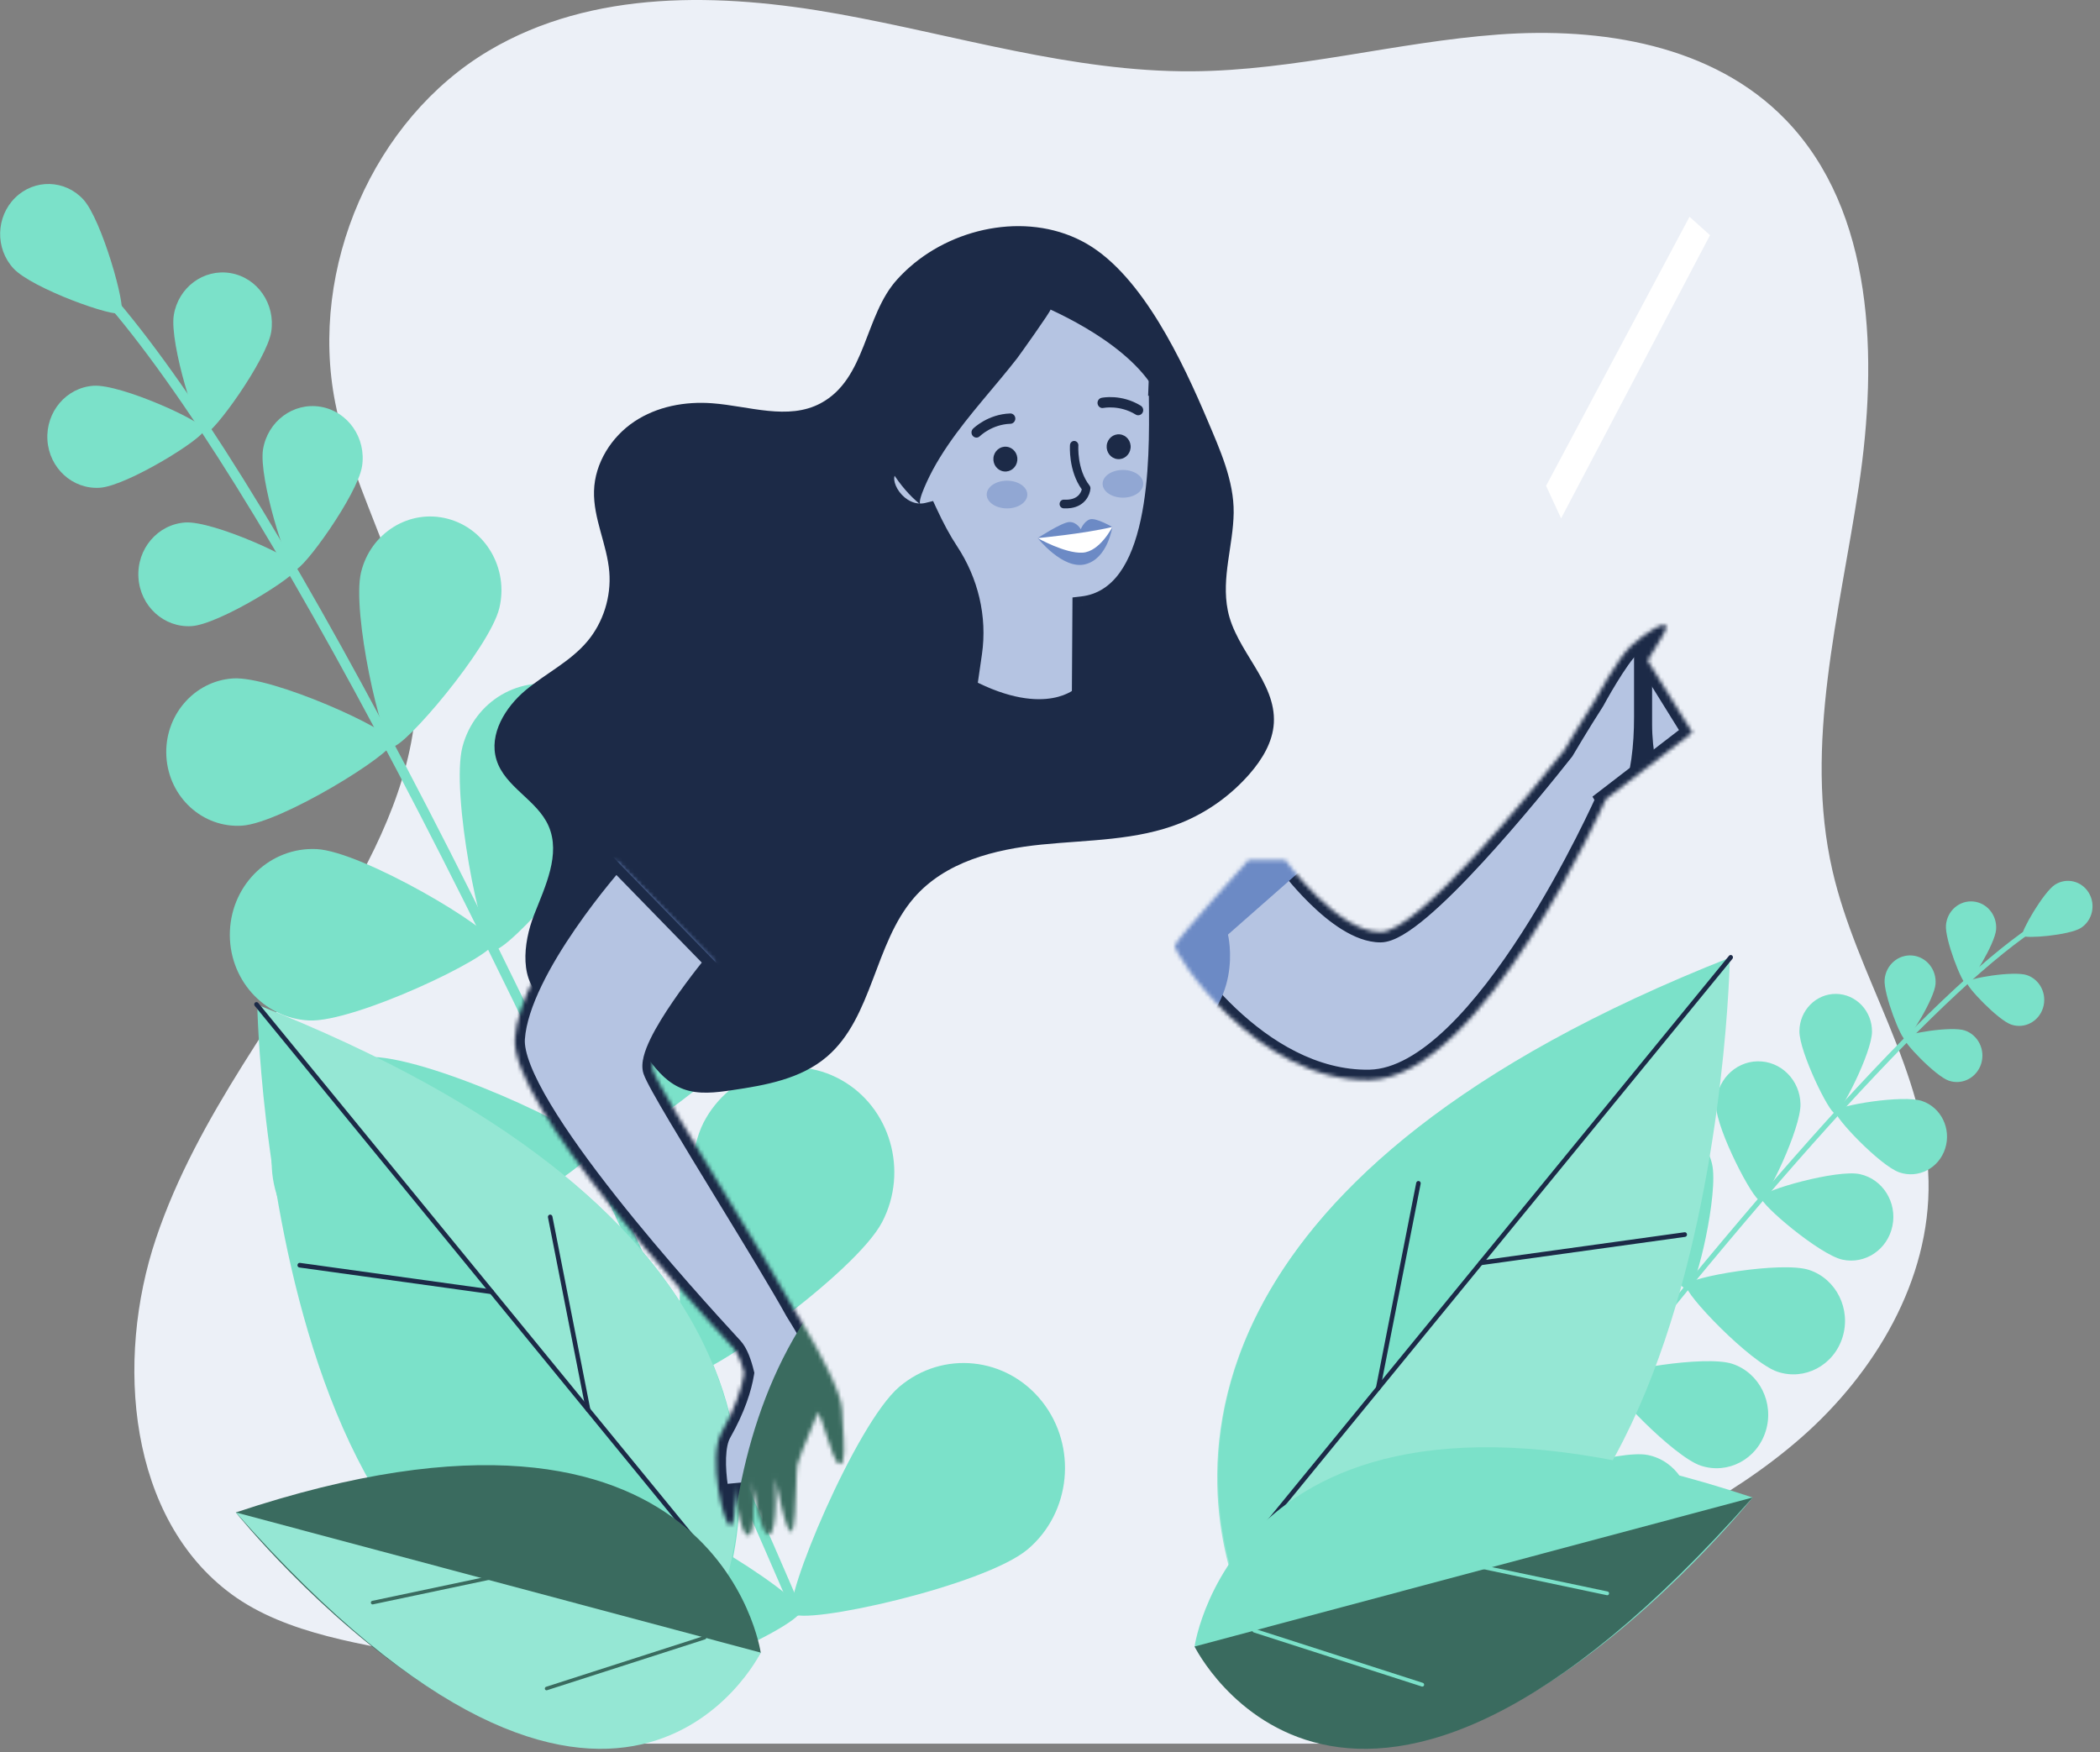 <svg width="538" height="449" viewBox="0 0 538 449" fill="none" xmlns="http://www.w3.org/2000/svg">
<rect x="0" y="0" width="538" height="449" fill="#808080" stroke="none"/>
<g clip-path="url(#clip0_127_882)">
<path d="M159.788 446.776H361.403C360.055 426.605 379.647 413.738 397.483 405.492C419.91 395.125 442.787 384.738 461.522 368.288C480.261 351.831 494.583 328.055 494.073 302.615C493.507 274.619 475.691 250.276 469.447 223.034C462.053 190.768 471.316 157.303 476.222 124.528C481.125 91.753 480.169 54.2 457.529 30.744C438.893 11.425 410.145 6.902 383.841 8.847C357.538 10.792 331.688 18.119 305.321 18.27C274.714 18.45 244.927 8.988 214.766 3.568C184.606 -1.852 151.828 -2.777 125.26 12.973C95.719 30.489 79.07 68.628 85.881 103.169C90.622 127.219 105.392 148.805 106.587 173.327C107.581 193.742 98.956 213.326 88.78 230.843C72.141 259.501 50.642 285.656 39.992 317.232C29.343 348.81 32.999 389.167 59.349 408.505C87.458 429.117 138.489 418.751 159.788 446.776Z" fill="#ECF0F7"/>
<path d="M396.088 124.481L432.838 55.545L438.088 60.262L399.938 132.825L396.088 124.481Z" fill="white"/>
<path d="M204.398 413.946C204.48 413.928 204.563 413.899 204.636 413.862C205.267 413.569 205.56 412.803 205.267 412.14C131.162 240.462 68.268 120.669 28.18 74.825C27.293 73.802 26.644 73.073 26.388 72.695C25.985 72.108 25.199 71.966 24.632 72.373C24.065 72.789 23.928 73.594 24.321 74.19C24.668 74.701 25.29 75.411 26.305 76.576C66.229 122.221 128.967 241.778 202.972 413.217C203.228 413.785 203.831 414.081 204.398 413.946Z" fill="#7BE1C9"/>
<path d="M3.445 68.776C8.154 73.897 29.616 81.574 31.024 80.182C32.432 78.791 26.059 56.233 21.349 51.112C16.64 45.991 8.813 45.801 3.875 50.676C-1.072 55.561 -1.264 63.664 3.445 68.776Z" fill="#7BE1C9"/>
<path d="M44.521 80.769C43.387 87.906 50.529 110.786 52.504 111.117C54.47 111.458 68.342 92.166 69.485 85.029C70.619 77.891 65.955 71.152 59.07 69.978C52.175 68.804 45.664 73.632 44.521 80.769Z" fill="#7BE1C9"/>
<path d="M25.582 124.976C32.55 124.521 52.475 112.149 52.347 110.095C52.22 108.032 30.95 98.385 23.973 98.84C17.005 99.294 11.71 105.523 12.149 112.736C12.598 119.959 18.614 125.43 25.582 124.976Z" fill="#7BE1C9"/>
<path d="M118.507 191.238C115.361 202.929 123.298 242.45 126.517 243.378C129.745 244.305 156.263 214.724 159.409 203.033C162.554 191.343 155.943 179.226 144.65 175.97C133.357 172.713 121.652 179.548 118.507 191.238Z" fill="#7BE1C9"/>
<path d="M79.176 261.467C90.889 262.007 126.296 245.11 126.442 241.645C126.588 238.181 92.773 218.094 81.059 217.554C69.346 217.015 59.424 226.405 58.903 238.531C58.382 250.657 67.462 260.928 79.176 261.467Z" fill="#7BE1C9"/>
<path d="M154.294 231.876C147.5 244.959 146.687 294.343 150.289 296.351C153.892 298.358 193.258 270.441 200.052 257.359C206.846 244.277 202.119 227.967 189.481 220.934C176.844 213.891 161.089 218.794 154.294 231.876Z" fill="#7BE1C9"/>
<path d="M97.09 324.54C111.41 323.668 152.458 298.479 152.22 294.248C151.983 290.017 108.374 269.968 94.054 270.839C79.734 271.708 68.798 284.431 69.639 299.266C70.471 314.099 82.761 325.411 97.09 324.54Z" fill="#7BE1C9"/>
<path d="M180.255 287.614C173.461 300.695 172.647 350.08 176.25 352.087C179.853 354.092 219.219 326.177 226.013 313.096C232.807 300.014 228.079 283.702 215.442 276.671C202.805 269.638 187.049 274.54 180.255 287.614Z" fill="#7BE1C9"/>
<path d="M123.051 380.284C137.371 379.416 178.419 354.227 178.181 349.995C177.943 345.762 134.335 325.713 120.015 326.584C105.695 327.456 94.758 340.178 95.6 355.011C96.432 369.844 108.722 381.156 123.051 380.284Z" fill="#7BE1C9"/>
<path d="M230.394 355.333C219.293 364.752 200.373 410.085 202.97 413.371C205.567 416.646 252.23 406.356 263.332 396.937C274.433 387.519 276.05 370.573 266.963 359.092C257.855 347.6 241.486 345.915 230.394 355.333Z" fill="#7BE1C9"/>
<path d="M146.771 435.691C161.091 436.684 204.846 417.005 205.12 412.774C205.395 408.542 164.548 383.013 150.237 382.017C135.917 381.024 123.536 392.241 122.585 407.055C121.625 421.88 132.451 434.698 146.771 435.691Z" fill="#7BE1C9"/>
<path d="M67.381 115.188C66.229 122.439 73.489 145.678 75.492 146.019C77.495 146.36 91.586 126.765 92.747 119.514C93.9 112.263 89.163 105.419 82.158 104.226C75.154 103.033 68.542 107.937 67.381 115.188Z" fill="#7BE1C9"/>
<path d="M49.111 160.426C56.197 159.962 76.434 147.401 76.306 145.309C76.178 143.217 54.561 133.41 47.474 133.874C40.387 134.338 35.01 140.661 35.468 147.997C35.916 155.324 42.024 160.89 49.111 160.426Z" fill="#7BE1C9"/>
<path d="M92.5 146.634C90.049 156.763 97.712 190.547 100.51 191.276C103.299 192.005 125.465 165.954 127.916 155.835C130.366 145.707 124.432 135.445 114.647 132.908C104.872 130.362 94.951 136.515 92.5 146.634Z" fill="#7BE1C9"/>
<path d="M62.013 211.553C72.072 210.89 100.83 193.047 100.648 190.074C100.465 187.102 69.758 173.168 59.691 173.83C49.632 174.493 41.987 183.476 42.627 193.889C43.277 204.302 51.955 212.215 62.013 211.553Z" fill="#7BE1C9"/>
<path d="M391.442 381.383C391.404 381.365 391.368 381.336 391.33 381.309C391.057 381.082 391.011 380.665 391.231 380.372C448.95 305.513 494.743 254.756 520.165 237.452C520.731 237.064 521.133 236.789 521.307 236.638C521.582 236.401 521.985 236.43 522.212 236.714C522.441 236.998 522.413 237.414 522.141 237.651C521.901 237.859 521.518 238.124 520.868 238.569C495.557 255.797 449.862 306.45 392.228 381.204C392.044 381.449 391.707 381.526 391.442 381.383Z" fill="#7BE1C9"/>
<path d="M533.112 237.755C530.16 239.657 518.627 240.604 518.107 239.733C517.587 238.862 523.512 228.582 526.465 226.68C529.418 224.777 533.306 225.714 535.134 228.771C536.973 231.829 536.067 235.852 533.112 237.755Z" fill="#7BE1C9"/>
<path d="M511.378 238.228C511.057 241.901 504.71 252.228 503.696 252.134C502.681 252.039 498.219 240.699 498.54 237.026C498.859 233.353 501.987 230.655 505.534 230.986C509.083 231.318 511.697 234.565 511.378 238.228Z" fill="#7BE1C9"/>
<path d="M515.264 262.527C511.88 261.382 503.588 252.645 503.899 251.651C504.218 250.648 515.896 248.707 519.28 249.852C522.663 250.998 524.499 254.765 523.395 258.268C522.288 261.77 518.647 263.682 515.264 262.527Z" fill="#7BE1C9"/>
<path d="M461.267 282.928C461.377 289.108 452.588 307.549 450.887 307.576C449.187 307.605 439.76 289.515 439.651 283.335C439.541 277.152 444.296 272.052 450.265 271.936C456.237 271.822 461.165 276.745 461.267 282.928Z" fill="#7BE1C9"/>
<path d="M472.002 322.752C466.158 321.473 450.788 308.458 451.142 306.725C451.499 305.003 470.648 299.567 476.492 300.846C482.334 302.124 486.066 308.069 484.822 314.118C483.588 320.166 477.843 324.027 472.002 322.752Z" fill="#7BE1C9"/>
<path d="M438.608 298.223C440.344 305.571 434.655 330.031 432.626 330.541C430.596 331.053 414.64 312.081 412.903 304.736C411.164 297.391 415.509 289.969 422.605 288.171C429.709 286.383 436.869 290.878 438.608 298.223Z" fill="#7BE1C9"/>
<path d="M455.385 351.48C448.427 349.161 431.3 331.317 431.94 329.254C432.58 327.2 456.555 323.082 463.506 325.401C470.464 327.72 474.276 335.445 472.038 342.64C469.796 349.853 462.343 353.809 455.385 351.48Z" fill="#7BE1C9"/>
<path d="M418.929 322.276C420.668 329.624 414.979 354.084 412.95 354.594C410.917 355.106 394.961 336.135 393.225 328.79C391.488 321.444 395.83 314.023 402.926 312.224C410.022 310.425 417.192 314.931 418.929 322.276Z" fill="#7BE1C9"/>
<path d="M435.708 375.533C428.748 373.214 411.621 355.37 412.261 353.308C412.901 351.253 436.879 347.135 443.827 349.454C450.785 351.773 454.6 359.499 452.358 366.693C450.12 373.906 442.667 377.863 435.708 375.533Z" fill="#7BE1C9"/>
<path d="M385.863 349.039C390.17 355.143 393.91 380.002 392.228 381.28C390.545 382.559 368.8 371.312 364.494 365.198C360.187 359.092 361.475 350.516 367.375 346.058C373.273 341.597 381.547 342.933 385.863 349.039Z" fill="#7BE1C9"/>
<path d="M417.174 399.718C409.997 398.318 390.84 382.833 391.233 380.702C391.618 378.581 414.908 371.386 422.085 372.797C429.265 374.199 433.993 381.365 432.628 388.805C431.285 396.237 424.362 401.121 417.174 399.718Z" fill="#7BE1C9"/>
<path d="M495.86 252.181C495.541 255.911 489.085 266.408 488.06 266.315C487.038 266.22 482.502 254.689 482.821 250.969C483.142 247.24 486.324 244.494 489.927 244.826C493.53 245.157 496.189 248.451 495.86 252.181Z" fill="#7BE1C9"/>
<path d="M499.289 276.906C495.852 275.741 487.42 266.872 487.742 265.861C488.06 264.847 499.929 262.868 503.369 264.033C506.806 265.198 508.673 269.03 507.548 272.58C506.421 276.13 502.729 278.071 499.289 276.906Z" fill="#7BE1C9"/>
<path d="M479.59 264.363C479.554 269.683 471.599 285.332 470.136 285.313C468.672 285.302 460.954 269.532 460.992 264.213C461.028 258.893 465.225 254.623 470.365 254.661C475.503 254.708 479.636 259.053 479.59 264.363Z" fill="#7BE1C9"/>
<path d="M486.615 300.402C481.732 298.746 469.753 286.145 470.209 284.698C470.666 283.258 487.527 280.448 492.41 282.104C497.296 283.76 499.947 289.204 498.346 294.248C496.755 299.314 491.497 302.058 486.615 300.402Z" fill="#7BE1C9"/>
<path d="M320.181 415.481C320.181 415.481 263.982 316.173 443.162 245.602C443.162 245.611 439.689 449.985 320.181 415.481Z" fill="#95E7D4"/>
<path d="M443.391 245.29L315.299 401.887C307.06 372.496 303.978 300.194 443.391 245.29Z" fill="#7BE1C9"/>
<path d="M320.704 395.867C320.574 395.867 320.439 395.82 320.329 395.725C320.082 395.508 320.054 395.138 320.263 394.882L442.953 244.902C443.162 244.646 443.529 244.618 443.766 244.835C444.013 245.053 444.041 245.422 443.83 245.678L321.143 395.659C321.033 395.801 320.867 395.867 320.704 395.867Z" fill="#1C2A47"/>
<path d="M379.346 324.181C379.061 324.181 378.816 323.961 378.778 323.66C378.732 323.328 378.961 323.034 379.272 322.987L431.54 315.737C431.851 315.679 432.144 315.916 432.19 316.247C432.236 316.579 432.006 316.872 431.695 316.92L379.428 324.17C379.392 324.181 379.364 324.181 379.346 324.181Z" fill="#1C2A47"/>
<path d="M353.066 356.308C353.03 356.308 352.984 356.308 352.948 356.3C352.637 356.231 352.436 355.92 352.5 355.59L362.824 303.07C362.887 302.75 363.198 302.542 363.509 302.608C363.821 302.674 364.022 302.985 363.958 303.318L353.634 355.835C353.578 356.118 353.331 356.308 353.066 356.308Z" fill="#1C2A47"/>
<path d="M306.035 421.888C306.035 421.888 317.622 339.885 449.013 383.702C449.013 383.694 358.211 496.945 306.035 421.888Z" fill="#7BE1C9"/>
<path d="M449.013 383.694L306.035 421.88C306.035 421.888 345.1 501.29 449.013 383.694Z" fill="#3A6B5F"/>
<path d="M411.733 408.741C411.715 408.741 411.697 408.741 411.669 408.73L378.285 401.689C378.028 401.63 377.865 401.377 377.918 401.121C377.974 400.857 378.222 400.695 378.466 400.743L411.853 407.784C412.108 407.843 412.274 408.096 412.218 408.352C412.182 408.598 411.973 408.759 411.733 408.741Z" fill="#7BE1C9"/>
<path d="M364.348 432.141C364.31 432.141 364.274 432.131 364.246 432.123L321.186 418.265C320.939 418.188 320.804 417.913 320.875 417.657C320.949 417.401 321.214 417.261 321.461 417.335L364.522 431.193C364.769 431.27 364.904 431.544 364.833 431.801C364.769 432.028 364.568 432.16 364.348 432.141Z" fill="#7BE1C9"/>
<path d="M181.581 417.422C181.581 417.422 234.435 324.02 65.916 257.652C65.925 257.652 69.19 449.872 181.581 417.422Z" fill="#7BE1C9"/>
<path d="M65.704 257.349L186.18 404.633C193.925 376.991 196.823 308.986 65.704 257.349Z" fill="#95E7D4"/>
<path d="M181.097 399.011C180.932 399.011 180.768 398.934 180.658 398.802L65.267 257.738C65.066 257.482 65.093 257.104 65.331 256.895C65.578 256.687 65.934 256.715 66.145 256.961L181.536 398.025C181.737 398.282 181.71 398.659 181.472 398.868C181.362 398.963 181.225 399.011 181.097 399.011Z" fill="#1C2A47"/>
<path d="M125.949 331.592C125.921 331.592 125.894 331.592 125.866 331.584L76.707 324.767C76.387 324.72 76.168 324.426 76.213 324.096C76.259 323.763 76.552 323.528 76.862 323.584L126.022 330.401C126.342 330.446 126.561 330.741 126.516 331.072C126.479 331.375 126.232 331.592 125.949 331.592Z" fill="#1C2A47"/>
<path d="M150.665 361.807C150.4 361.807 150.153 361.609 150.098 361.326L140.387 311.931C140.323 311.609 140.524 311.286 140.835 311.22C141.137 311.154 141.457 311.363 141.521 311.685L151.232 361.078C151.296 361.4 151.095 361.722 150.784 361.788C150.738 361.807 150.701 361.807 150.665 361.807Z" fill="#1C2A47"/>
<path d="M194.888 423.441C194.888 423.441 183.988 346.311 60.413 387.527C60.422 387.527 145.82 494.04 194.888 423.441Z" fill="#3A6B5F"/>
<path d="M60.423 387.527L194.897 423.441C194.888 423.441 158.156 498.129 60.423 387.527Z" fill="#95E7D4"/>
<path d="M95.482 411.089C95.501 411.089 95.519 411.089 95.537 411.078L126.938 404.454C127.176 404.406 127.331 404.158 127.286 403.912C127.24 403.667 127.002 403.516 126.765 403.553L95.363 410.18C95.125 410.228 94.97 410.473 95.016 410.719C95.061 410.946 95.263 411.099 95.482 411.089Z" fill="#3A6B5F"/>
<path d="M140.043 433.097C140.079 433.097 140.107 433.087 140.143 433.079L180.643 420.042C180.872 419.968 181 419.712 180.936 419.474C180.863 419.239 180.616 419.097 180.387 419.173L139.887 432.207C139.659 432.284 139.531 432.537 139.595 432.775C139.659 432.984 139.851 433.105 140.043 433.097Z" fill="#3A6B5F"/>
<path d="M233.09 68.406C231.947 69.41 230.859 70.479 229.835 71.615C221.404 80.901 221.953 97.05 210.257 103.317C201.89 107.804 191.859 104.027 182.468 103.326C175.536 102.806 168.34 104.122 162.497 108.022C156.663 111.922 152.383 118.614 152.182 125.799C151.981 132.861 155.52 139.487 156.096 146.52C156.617 152.929 154.532 159.527 150.435 164.373C146.065 169.551 139.801 172.543 134.634 176.869C129.468 181.195 125.179 188.114 127.191 194.674C129.349 201.708 137.606 204.926 140.542 211.647C143.696 218.879 139.709 227.048 136.829 234.394C133.948 241.74 132.961 251.897 139.499 256.024C142.398 257.86 146.028 257.87 149.412 257.548C151.643 257.33 154.02 257.009 156.032 258.04C157.248 258.665 158.199 259.716 159.049 260.805C164.152 267.298 167.48 276.243 175.098 279.056C179.03 280.503 183.355 279.946 187.488 279.339C196.129 278.071 205.219 276.462 211.93 270.678C223.562 260.644 224.01 241.816 234.087 230.115C242.116 220.791 254.835 217.611 266.84 216.399C278.847 215.187 291.247 215.386 302.496 210.871C309.225 208.173 315.334 203.809 320.161 198.262C323.335 194.608 326.051 190.197 326.344 185.294C326.974 174.701 316.596 166.759 314.539 156.365C312.874 147.94 315.936 139.781 316.056 131.393C316.165 123.177 312.489 115.102 309.353 107.69C302.999 92.706 292.72 70.744 278.437 62.471C264.28 54.273 245.161 57.766 233.09 68.406Z" fill="#1C2A47"/>
<mask id="mask0_127_882" style="mask-type:alpha" maskUnits="userSpaceOnUse" x="131" y="160" width="303" height="234">
<path fill-rule="evenodd" clip-rule="evenodd" d="M422.088 169.221L433.567 187.707L411.379 204.79L411.381 204.794C411.381 204.794 379.762 276.148 350.911 276.716C322.061 277.294 300.426 243.983 300.984 242.26C301.54 240.537 319.847 220.356 319.847 220.356H329.276V220.365C329.276 220.365 342.589 238.824 353.683 238.824C363.331 238.824 393.145 201.873 400.731 192.267C400.823 192.114 404.772 185.407 408.538 179.562C408.775 179.125 414.5 168.558 417.893 165.462C421.361 162.3 426.297 159.148 426.884 160.436C427.162 161.047 425.492 163.735 423.393 167.112C422.972 167.791 422.531 168.497 422.088 169.221ZM167.285 274.283C165.21 268.254 183.242 246.463 183.242 246.463L157.802 220.356C157.802 220.356 133.168 248.006 131.924 266.096C130.741 283.179 178.544 335.21 186.841 344.243H186.841L186.843 344.246C187.331 344.776 187.682 345.157 187.878 345.373C189.098 346.726 189.997 349.2 190.651 351.857C190.042 355.563 188.479 360.679 184.832 367.118C181.339 373.291 185.307 390.841 187.09 390.82C188.874 390.802 188.096 380.068 188.096 380.068C188.096 380.068 189.431 393.461 191.681 393.387C193.93 393.3 192.732 379.5 192.732 379.5C192.732 379.5 194.771 394.058 197.067 393.208C199.362 392.344 198.603 378.705 198.603 378.705C198.603 378.705 201.602 394.267 202.846 392.299C203.635 391.05 203.809 385.496 203.95 380.998C204.032 378.407 204.102 376.167 204.272 375.306C204.503 374.138 206.102 370.264 207.831 366.072L207.831 366.07C208.408 364.67 209 363.236 209.561 361.854C210.135 362.67 210.86 364.955 211.638 367.403C212.806 371.08 214.092 375.129 215.162 375.145C216.597 375.166 216.245 369.926 215.937 365.338C215.833 363.785 215.734 362.309 215.711 361.136C215.619 356.506 208.624 344.343 208.624 344.343L208.624 344.346C207.067 341.433 205.249 338.411 203.651 335.865C200.132 329.452 193.049 317.847 186.054 306.382H186.054C177.127 291.752 168.343 277.358 167.285 274.283Z" fill="white"/>
</mask>
<g mask="url(#mask0_127_882)">
<path fill-rule="evenodd" clip-rule="evenodd" d="M422.088 169.221L433.567 187.707L411.379 204.79L411.381 204.794C411.381 204.794 379.762 276.148 350.911 276.716C322.061 277.294 300.426 243.983 300.984 242.26C301.54 240.537 319.847 220.356 319.847 220.356H329.276V220.365C329.276 220.365 342.589 238.824 353.683 238.824C363.331 238.824 393.145 201.873 400.731 192.267C400.823 192.114 404.772 185.407 408.538 179.562C408.775 179.125 414.5 168.558 417.893 165.462C421.361 162.3 426.297 159.148 426.884 160.436C427.162 161.047 425.492 163.735 423.393 167.112C422.972 167.791 422.531 168.497 422.088 169.221ZM167.285 274.283C165.21 268.254 183.242 246.463 183.242 246.463L157.802 220.356C157.802 220.356 133.168 248.006 131.924 266.096C130.741 283.179 178.544 335.21 186.841 344.243H186.841L186.843 344.246C187.331 344.776 187.682 345.157 187.878 345.373C189.098 346.726 189.997 349.2 190.651 351.857C190.042 355.563 188.479 360.679 184.832 367.118C181.339 373.291 185.307 390.841 187.09 390.82C188.874 390.802 188.096 380.068 188.096 380.068C188.096 380.068 189.431 393.461 191.681 393.387C193.93 393.3 192.732 379.5 192.732 379.5C192.732 379.5 194.771 394.058 197.067 393.208C199.362 392.344 198.603 378.705 198.603 378.705C198.603 378.705 201.602 394.267 202.846 392.299C203.635 391.05 203.809 385.496 203.95 380.998C204.032 378.407 204.102 376.167 204.272 375.306C204.503 374.138 206.102 370.264 207.831 366.072L207.831 366.07C208.408 364.67 209 363.236 209.561 361.854C210.135 362.67 210.86 364.955 211.638 367.403C212.806 371.08 214.092 375.129 215.162 375.145C216.597 375.166 216.245 369.926 215.937 365.338C215.833 363.785 215.734 362.309 215.711 361.136C215.619 356.506 208.624 344.343 208.624 344.343L208.624 344.346C207.067 341.433 205.249 338.411 203.651 335.865C200.132 329.452 193.049 317.847 186.054 306.382H186.054C177.127 291.752 168.343 277.358 167.285 274.283Z" fill="#B5C4E2"/>
<path d="M422.088 169.221L419.936 167.803L419.061 169.229L419.943 170.649L422.088 169.221ZM433.567 187.707L435.089 189.827L437.001 188.355L435.711 186.279L433.567 187.707ZM411.379 204.79L409.859 202.67L407.975 204.119L409.214 206.183L411.379 204.79ZM411.381 204.794L413.699 205.896L414.27 204.606L413.549 203.4L411.381 204.794ZM350.911 276.716L350.863 274.078L350.911 276.716ZM300.984 242.26L298.567 241.421L300.984 242.26ZM319.847 220.356V217.715H318.746L317.991 218.547L319.847 220.356ZM329.276 220.356H331.826V217.715H329.276V220.356ZM329.276 220.365H326.727V221.243L327.234 221.946L329.276 220.365ZM400.731 192.267L402.704 193.94L402.817 193.798L402.908 193.642L400.731 192.267ZM408.538 179.562L410.66 181.028L410.713 180.942L410.764 180.852L408.538 179.562ZM417.893 165.462L419.579 167.444L417.893 165.462ZM426.884 160.436L429.189 159.311L426.884 160.436ZM423.393 167.112L425.538 168.541L423.393 167.112ZM183.242 246.464L185.178 248.182L186.722 246.317L185.037 244.587L183.242 246.464ZM167.285 274.284L169.687 273.396L167.285 274.284ZM157.803 220.356L159.597 218.48L157.72 216.554L155.929 218.565L157.803 220.356ZM131.924 266.096L134.468 266.286L134.468 266.283L131.924 266.096ZM186.841 344.243L188.736 342.476L188.712 342.447L188.688 342.421L186.841 344.243ZM186.841 344.243L184.946 346.01L184.991 346.06L185.038 346.11L186.841 344.243ZM186.841 344.243L185.038 346.11L185.091 346.166L185.147 346.216L186.841 344.243ZM186.841 344.243L188.686 342.421L188.614 342.341L188.535 342.267L186.841 344.243ZM186.843 344.246L188.69 342.423L188.689 342.421L186.843 344.246ZM187.878 345.373L189.74 343.57L187.878 345.373ZM190.651 351.858L193.165 352.301L193.256 351.747L193.122 351.205L190.651 351.858ZM184.832 367.118L182.633 365.782H182.632L184.832 367.118ZM187.09 390.82L187.117 393.461L187.09 390.82ZM188.096 380.068L190.632 379.796L185.554 380.266L188.096 380.068ZM191.681 393.387L191.764 396.026H191.774L191.681 393.387ZM192.732 379.5L195.256 379.12L190.193 379.735L192.732 379.5ZM197.067 393.208L197.927 395.693L197.935 395.691L197.067 393.208ZM198.603 378.705L201.103 378.187L196.057 378.856L198.603 378.705ZM202.846 392.299L204.98 393.744L202.846 392.299ZM203.95 380.998L206.499 381.085L203.95 380.998ZM204.272 375.306L201.775 374.775L204.272 375.306ZM207.831 366.072L210.176 367.108L210.184 367.087L207.831 366.072ZM207.831 366.07L205.486 365.034L205.477 365.056L207.831 366.07ZM209.561 361.854L211.623 360.301L208.963 356.509L207.21 360.83L209.561 361.854ZM211.638 367.404L214.06 366.577L211.638 367.404ZM215.162 375.145L215.198 372.504L215.162 375.145ZM215.937 365.338L218.481 365.156L215.937 365.338ZM215.711 361.136L218.26 361.081L215.711 361.136ZM208.624 344.343L210.814 342.991L206.692 335.823L206.082 344.143L208.624 344.343ZM208.624 344.346L206.393 345.624L210.52 353.347L211.166 344.544L208.624 344.346ZM203.651 335.865L201.435 337.17L201.473 337.239L201.514 337.305L203.651 335.865ZM186.054 306.382L183.883 307.768L183.899 307.792L186.054 306.382ZM186.054 306.382L188.225 304.998L188.209 304.971L186.054 306.382ZM419.943 170.649L431.422 189.136L435.711 186.279L424.232 167.792L419.943 170.649ZM432.047 185.588L409.859 202.67L412.901 206.91L435.089 189.827L432.047 185.588ZM409.214 206.183L409.217 206.187L413.549 203.4L413.546 203.396L409.214 206.183ZM411.381 204.794C409.064 203.692 409.064 203.692 409.064 203.692C409.064 203.692 409.064 203.693 409.064 203.693C409.064 203.695 409.061 203.698 409.061 203.702C409.056 203.709 409.051 203.721 409.043 203.737C409.03 203.769 409.007 203.818 408.979 203.883C408.921 204.014 408.832 204.209 408.714 204.466C408.48 204.979 408.13 205.736 407.676 206.701C406.764 208.632 405.43 211.397 403.735 214.718C400.346 221.367 395.537 230.221 389.843 239.079C384.137 247.954 377.607 256.736 370.794 263.306C363.91 269.941 357.115 273.953 350.863 274.078L350.96 279.357C359.132 279.196 367.107 274.075 374.267 267.174C381.496 260.203 388.28 251.04 394.089 242.006C399.905 232.954 404.805 223.934 408.245 217.185C409.966 213.808 411.328 210.994 412.258 209.02C412.722 208.034 413.082 207.257 413.324 206.724C413.447 206.458 413.538 206.253 413.602 206.113C413.633 206.044 413.656 205.99 413.674 205.954C413.681 205.935 413.686 205.921 413.691 205.912C413.694 205.907 413.696 205.903 413.696 205.9C413.696 205.899 413.699 205.898 413.699 205.897C413.699 205.896 413.699 205.896 411.381 204.794ZM350.863 274.078C337.39 274.347 325.383 266.682 316.64 258.402C312.3 254.292 308.853 250.113 306.54 246.88C305.383 245.26 304.531 243.908 303.998 242.946C303.728 242.457 303.57 242.121 303.493 241.93C303.452 241.829 303.46 241.834 303.48 241.915C303.488 241.957 303.511 242.069 303.521 242.23C303.526 242.371 303.531 242.699 303.401 243.1L298.567 241.421C298.307 242.22 298.473 242.931 298.511 243.11C298.582 243.418 298.684 243.708 298.779 243.945C298.972 244.431 299.248 244.987 299.574 245.573C300.229 246.76 301.201 248.288 302.443 250.025C304.931 253.504 308.593 257.94 313.2 262.301C322.346 270.964 335.582 279.666 350.96 279.357L350.863 274.078ZM303.401 243.1C303.299 243.412 303.182 243.531 303.373 243.251C303.493 243.072 303.682 242.815 303.944 242.475C304.465 241.801 305.199 240.903 306.089 239.846C307.863 237.736 310.186 235.071 312.507 232.445C314.822 229.822 317.124 227.252 318.845 225.336C319.705 224.379 320.421 223.585 320.921 223.031C321.173 222.755 321.37 222.537 321.502 222.39C321.568 222.316 321.619 222.26 321.655 222.222C321.67 222.203 321.686 222.188 321.693 222.179C321.698 222.174 321.701 222.17 321.704 222.168C321.704 222.167 321.706 222.166 321.706 222.165C321.706 222.165 321.706 222.165 321.706 222.165C321.706 222.164 321.706 222.164 319.847 220.356C317.991 218.547 317.989 218.547 317.989 218.548C317.989 218.548 317.989 218.548 317.989 218.548C317.989 218.549 317.989 218.55 317.986 218.551C317.983 218.554 317.981 218.557 317.976 218.562C317.968 218.572 317.953 218.587 317.938 218.606C317.902 218.645 317.851 218.702 317.782 218.776C317.647 218.925 317.451 219.143 317.198 219.422C316.696 219.978 315.977 220.775 315.112 221.736C313.384 223.659 311.074 226.241 308.743 228.879C306.415 231.514 304.059 234.217 302.244 236.376C301.339 237.453 300.551 238.415 299.964 239.174C299.671 239.551 299.411 239.904 299.202 240.211C299.064 240.415 298.738 240.894 298.567 241.421L303.401 243.1ZM319.847 222.997H329.276V217.715H319.847V222.997ZM326.727 220.356V220.365H331.826V220.356H326.727ZM329.276 220.365C327.234 221.946 327.234 221.947 327.234 221.947C327.234 221.948 327.234 221.948 327.234 221.949C327.237 221.95 327.237 221.951 327.239 221.953C327.239 221.956 327.244 221.961 327.247 221.966C327.257 221.977 327.267 221.993 327.282 222.013C327.311 222.052 327.351 222.109 327.405 222.181C327.512 222.326 327.67 222.535 327.871 222.798C328.272 223.324 328.856 224.069 329.587 224.961C331.048 226.741 333.124 229.123 335.569 231.514C338.002 233.897 340.857 236.345 343.884 238.21C346.882 240.057 350.258 241.465 353.683 241.465V236.183C351.559 236.183 349.111 235.284 346.492 233.67C343.904 232.074 341.352 229.907 339.07 227.675C336.798 225.452 334.853 223.219 333.471 221.538C332.782 220.699 332.239 220.003 331.869 219.519C331.683 219.278 331.543 219.09 331.451 218.964C331.403 218.901 331.37 218.854 331.347 218.824C331.337 218.809 331.329 218.798 331.324 218.791C331.321 218.788 331.319 218.786 331.319 218.785C331.319 218.784 331.319 218.784 331.319 218.784V218.784C331.319 218.784 331.319 218.785 329.276 220.365ZM353.683 241.465C355.567 241.465 357.563 240.605 359.42 239.516C361.347 238.384 363.458 236.802 365.651 234.946C370.042 231.23 374.994 226.22 379.825 220.97C389.502 210.459 398.9 198.758 402.704 193.94L398.757 190.595C394.976 195.382 385.675 206.96 376.136 217.325C371.358 222.515 366.574 227.343 362.423 230.855C360.345 232.614 358.484 233.993 356.906 234.92C355.253 235.889 354.208 236.183 353.683 236.183V241.465ZM402.908 193.642C402.998 193.492 406.924 186.824 410.66 181.028L406.417 178.096C402.62 183.989 398.648 190.737 398.556 190.892L402.908 193.642ZM410.764 180.852C410.871 180.651 412.337 177.947 414.186 174.923C416.109 171.779 418.204 168.7 419.579 167.444L416.208 163.48C414.191 165.321 411.726 169.073 409.877 172.096C407.957 175.238 406.44 178.036 406.312 178.272L410.764 180.852ZM419.579 167.444C421.203 165.964 423.161 164.497 424.727 163.578C425.535 163.103 426.088 162.864 426.369 162.787C426.529 162.744 426.392 162.811 426.091 162.764C425.693 162.702 424.959 162.405 424.576 161.561L429.189 159.311C428.661 158.145 427.646 157.665 426.851 157.541C426.155 157.432 425.51 157.559 425.068 157.68C424.15 157.931 423.143 158.435 422.21 158.983C420.295 160.108 418.051 161.799 416.208 163.48L419.579 167.444ZM424.576 161.561C424.275 160.899 424.38 160.35 424.388 160.309C424.405 160.194 424.423 160.172 424.383 160.285C424.298 160.501 424.12 160.872 423.814 161.428C423.212 162.523 422.312 163.971 421.249 165.682L425.538 168.541C426.57 166.877 427.557 165.292 428.243 164.046C428.582 163.431 428.901 162.805 429.12 162.239C429.227 161.961 429.347 161.602 429.411 161.21C429.464 160.892 429.561 160.126 429.189 159.311L424.576 161.561ZM421.249 165.682C420.828 166.36 420.384 167.073 419.936 167.803L424.24 170.638C424.681 169.922 425.114 169.221 425.538 168.541L421.249 165.682ZM183.242 246.464C181.306 244.745 181.306 244.745 181.305 244.745C181.305 244.745 181.305 244.746 181.304 244.746C181.304 244.747 181.303 244.748 181.301 244.75C181.299 244.753 181.295 244.758 181.29 244.763C181.281 244.775 181.267 244.792 181.249 244.814C181.213 244.857 181.161 244.921 181.093 245.004C180.958 245.169 180.761 245.411 180.513 245.72C180.015 246.338 179.309 247.225 178.469 248.308C176.792 250.47 174.569 253.426 172.406 256.584C170.254 259.725 168.108 263.142 166.623 266.21C165.883 267.741 165.264 269.271 164.907 270.694C164.567 272.047 164.367 273.673 164.883 275.171L169.687 273.396C169.694 273.417 169.661 273.333 169.67 273.079C169.68 272.828 169.728 272.48 169.842 272.023C170.075 271.098 170.524 269.936 171.182 268.576C172.495 265.864 174.468 262.701 176.564 259.641C178.65 256.597 180.805 253.729 182.444 251.617C183.262 250.562 183.949 249.7 184.43 249.103C184.67 248.804 184.859 248.572 184.986 248.416C185.05 248.337 185.099 248.278 185.131 248.239C185.147 248.219 185.159 248.205 185.167 248.195C185.171 248.19 185.174 248.187 185.176 248.185C185.177 248.184 185.177 248.183 185.178 248.183C185.178 248.182 185.178 248.182 185.178 248.182C185.178 248.182 185.178 248.182 183.242 246.464ZM156.008 222.232L181.447 248.34L185.037 244.587L159.597 218.48L156.008 222.232ZM134.468 266.283C134.744 262.267 136.349 257.511 138.772 252.501C141.177 247.529 144.293 242.498 147.406 237.976C150.514 233.46 153.588 229.495 155.887 226.657C157.036 225.239 157.988 224.106 158.651 223.33C158.983 222.941 159.242 222.643 159.417 222.443C159.504 222.343 159.57 222.267 159.614 222.218C159.636 222.193 159.652 222.174 159.663 222.163C159.668 222.157 159.672 222.153 159.674 222.15C159.675 222.149 159.676 222.148 159.676 222.147C159.677 222.147 159.677 222.147 159.677 222.147C159.677 222.147 159.676 222.147 157.803 220.356C155.929 218.565 155.928 218.565 155.928 218.566C155.928 218.566 155.927 218.567 155.927 218.567C155.926 218.568 155.924 218.57 155.922 218.572C155.919 218.576 155.913 218.582 155.907 218.589C155.894 218.604 155.875 218.626 155.85 218.654C155.8 218.71 155.728 218.792 155.635 218.899C155.448 219.113 155.177 219.426 154.832 219.829C154.143 220.636 153.161 221.804 151.981 223.261C149.622 226.173 146.46 230.251 143.254 234.909C140.052 239.561 136.777 244.834 134.213 250.135C131.668 255.397 129.727 260.88 129.381 265.908L134.468 266.283ZM188.688 342.421C184.542 337.907 170.575 322.704 157.802 306.517C151.41 298.416 145.366 290.131 141.006 282.852C138.825 279.209 137.102 275.879 135.965 272.992C134.808 270.05 134.362 267.818 134.468 266.286L129.381 265.908C129.192 268.645 129.981 271.777 131.243 274.986C132.527 278.248 134.409 281.856 136.673 285.635C141.202 293.2 147.405 301.688 153.853 309.86C166.759 326.217 180.843 341.544 184.994 346.063L188.688 342.421ZM188.736 342.476L184.946 346.01H184.946L188.736 342.476ZM188.644 342.376L185.038 346.11L188.644 342.376ZM188.535 342.267L185.147 346.216H185.147L188.535 342.267ZM188.689 342.421H188.686L184.996 346.065L184.998 346.068L188.689 342.421ZM189.74 343.57C189.535 343.342 189.173 342.949 188.69 342.423L184.996 346.065C185.489 346.602 185.829 346.971 186.016 347.18L189.74 343.57ZM193.122 351.205C192.465 348.532 191.445 345.458 189.74 343.57L186.016 347.177C186.752 347.994 187.53 349.866 188.181 352.51L193.122 351.205ZM187.031 368.455C190.817 361.77 192.499 356.353 193.165 352.301L188.138 351.414C187.586 354.773 186.14 359.588 182.633 365.782L187.031 368.455ZM187.064 388.182C187.966 388.171 188.472 388.694 188.524 388.747C188.629 388.853 188.629 388.89 188.548 388.744C188.396 388.47 188.17 387.947 187.909 387.146C187.398 385.58 186.874 383.348 186.502 380.884C186.13 378.42 185.925 375.826 186.008 373.528C186.095 371.151 186.48 369.427 187.031 368.455L182.632 365.782C181.437 367.895 181.009 370.679 180.912 373.33C180.813 376.056 181.057 379.006 181.463 381.7C181.87 384.392 182.454 386.93 183.079 388.839C183.386 389.78 183.736 390.672 184.128 391.38C184.32 391.723 184.585 392.141 184.942 392.505C185.246 392.817 185.991 393.475 187.117 393.461L187.064 388.182ZM188.096 380.068C185.554 380.266 185.554 380.266 185.554 380.266C185.554 380.266 185.554 380.269 185.554 380.269C185.554 380.274 185.555 380.279 185.555 380.29C185.557 380.306 185.558 380.335 185.561 380.372C185.566 380.443 185.573 380.554 185.581 380.694C185.598 380.977 185.621 381.381 185.643 381.867C185.687 382.846 185.726 384.135 185.712 385.408C185.698 386.716 185.629 387.878 185.492 388.66C185.418 389.074 185.358 389.185 185.387 389.127C185.406 389.09 185.511 388.887 185.763 388.668C186.051 388.419 186.502 388.187 187.064 388.182L187.117 393.461C188.783 393.446 189.618 392.143 189.904 391.581C190.232 390.931 190.404 390.202 190.508 389.608C190.726 388.372 190.797 386.845 190.812 385.467C190.827 384.056 190.783 382.659 190.737 381.624C190.714 381.103 190.69 380.67 190.671 380.364C190.662 380.211 190.654 380.089 190.648 380.007C190.646 379.965 190.643 379.931 190.642 379.91C190.641 379.896 190.64 379.888 190.64 379.88C190.64 379.878 190.639 379.875 190.639 379.875C190.639 379.873 190.639 379.873 190.639 379.873L190.639 379.87C190.639 379.87 190.639 379.87 188.096 380.068ZM191.598 390.746C192.634 390.712 193.062 391.454 192.944 391.285C192.896 391.216 192.755 390.963 192.565 390.427C192.197 389.389 191.85 387.894 191.55 386.262C191.254 384.658 191.024 383.039 190.868 381.814C190.79 381.201 190.73 380.694 190.691 380.34C190.671 380.163 190.656 380.026 190.647 379.933C190.642 379.886 190.638 379.851 190.636 379.828C190.635 379.817 190.634 379.809 190.633 379.804C190.633 379.801 190.633 379.799 190.633 379.799C190.632 379.796 190.632 379.796 190.632 379.796C190.632 379.796 190.633 379.796 188.096 380.068C185.56 380.34 185.56 380.34 185.56 380.34H185.56C185.56 380.343 185.56 380.343 185.561 380.343C185.561 380.345 185.561 380.348 185.561 380.353C185.562 380.361 185.563 380.372 185.565 380.385C185.568 380.414 185.572 380.454 185.577 380.504C185.588 380.609 185.604 380.757 185.625 380.947C185.667 381.325 185.73 381.861 185.812 382.506C185.976 383.789 186.221 385.514 186.54 387.249C186.855 388.958 187.263 390.796 187.778 392.249C188.03 392.957 188.362 393.739 188.818 394.388C189.203 394.938 190.165 396.081 191.764 396.026L191.598 390.746ZM192.732 379.5C190.193 379.735 190.193 379.735 190.193 379.735V379.738C190.193 379.738 190.193 379.74 190.193 379.743C190.194 379.748 190.195 379.756 190.196 379.77C190.198 379.793 190.201 379.828 190.205 379.878C190.212 379.973 190.224 380.116 190.238 380.298C190.265 380.665 190.302 381.188 190.34 381.822C190.415 383.087 190.492 384.761 190.5 386.425C190.509 388.121 190.446 389.677 190.277 390.759C190.237 391.018 190.194 391.224 190.153 391.38C190.111 391.541 190.082 391.605 190.083 391.602C190.085 391.599 190.103 391.56 190.143 391.502C190.182 391.444 190.254 391.348 190.369 391.243C190.62 391.01 191.041 390.767 191.588 390.746L191.774 396.026C193.515 395.96 194.361 394.563 194.661 393.929C195.009 393.192 195.196 392.344 195.311 391.602C195.55 390.073 195.609 388.163 195.6 386.396C195.591 384.6 195.508 382.817 195.429 381.494C195.39 380.831 195.351 380.277 195.322 379.888C195.307 379.693 195.295 379.54 195.286 379.434C195.282 379.381 195.278 379.339 195.276 379.31C195.275 379.297 195.274 379.284 195.273 379.278C195.273 379.273 195.273 379.27 195.272 379.268L195.272 379.265C195.272 379.265 195.272 379.262 192.732 379.5ZM196.207 390.72C196.698 390.538 197.207 390.58 197.606 390.749C197.942 390.892 198.103 391.079 198.116 391.095C198.125 391.105 197.99 390.928 197.766 390.387C197.343 389.362 196.913 387.807 196.522 386.071C196.139 384.373 195.822 382.633 195.599 381.309C195.488 380.649 195.402 380.097 195.343 379.714C195.314 379.521 195.292 379.371 195.277 379.27C195.27 379.218 195.264 379.181 195.261 379.154C195.259 379.144 195.258 379.133 195.257 379.128C195.256 379.125 195.256 379.122 195.256 379.122C195.256 379.12 195.256 379.12 195.256 379.12C195.256 379.12 195.256 379.12 192.732 379.5C190.209 379.88 190.209 379.88 190.209 379.88C190.209 379.88 190.209 379.883 190.21 379.883C190.21 379.886 190.211 379.888 190.211 379.894C190.212 379.902 190.214 379.912 190.216 379.928C190.22 379.957 190.227 380.002 190.235 380.057C190.251 380.168 190.275 380.329 190.306 380.535C190.368 380.942 190.459 381.523 190.575 382.215C190.807 383.594 191.142 385.44 191.556 387.273C191.961 389.072 192.472 390.997 193.077 392.463C193.367 393.166 193.767 393.987 194.328 394.631C194.866 395.249 196.178 396.343 197.927 395.693L196.207 390.72ZM198.603 378.705C196.057 378.856 196.057 378.856 196.057 378.856C196.057 378.856 196.057 378.856 196.058 378.858C196.058 378.858 196.058 378.861 196.058 378.864C196.058 378.869 196.059 378.877 196.059 378.887C196.06 378.911 196.062 378.948 196.065 378.996C196.069 379.088 196.076 379.231 196.084 379.41C196.1 379.775 196.12 380.295 196.137 380.924C196.172 382.186 196.194 383.866 196.147 385.556C196.099 387.273 195.983 388.897 195.768 390.094C195.659 390.704 195.546 391.071 195.469 391.248C195.344 391.533 195.481 390.992 196.198 390.722L197.935 395.691C199.227 395.205 199.842 394.05 200.115 393.424C200.435 392.69 200.64 391.853 200.782 391.061C201.07 389.457 201.195 387.511 201.244 385.71C201.295 383.882 201.271 382.096 201.234 380.776C201.216 380.113 201.195 379.561 201.178 379.173C201.17 378.98 201.163 378.827 201.157 378.721C201.155 378.668 201.153 378.629 201.151 378.599C201.15 378.586 201.15 378.573 201.149 378.565C201.149 378.562 201.149 378.56 201.149 378.557V378.555H201.148C201.148 378.552 201.148 378.552 198.603 378.705ZM200.712 390.852C200.876 390.593 201.536 389.756 202.752 389.835C203.712 389.896 204.204 390.514 204.222 390.538C204.339 390.672 204.253 390.612 204.026 390.025C203.635 389.011 203.177 387.392 202.728 385.583C202.286 383.803 201.88 381.954 201.582 380.543C201.434 379.838 201.314 379.247 201.231 378.832C201.19 378.626 201.157 378.462 201.136 378.354C201.125 378.298 201.117 378.256 201.111 378.227C201.108 378.214 201.106 378.203 201.105 378.198C201.105 378.193 201.104 378.19 201.104 378.19C201.104 378.187 201.104 378.187 201.104 378.187C201.103 378.187 201.103 378.187 201.103 378.187C201.103 378.187 201.103 378.187 198.603 378.705C196.103 379.223 196.103 379.223 196.103 379.223C196.103 379.223 196.103 379.225 196.103 379.225C196.104 379.228 196.104 379.231 196.105 379.236C196.107 379.244 196.109 379.254 196.112 379.27C196.118 379.302 196.127 379.347 196.138 379.405C196.161 379.521 196.195 379.69 196.238 379.907C196.324 380.335 196.447 380.945 196.6 381.669C196.904 383.113 197.325 385.031 197.789 386.898C198.244 388.731 198.769 390.633 199.291 391.985C199.52 392.579 199.873 393.411 200.391 394.021C200.61 394.28 201.295 395.033 202.435 395.107C203.832 395.197 204.66 394.251 204.98 393.744L200.712 390.852ZM201.402 380.913C201.331 383.177 201.254 385.625 201.099 387.659C201.022 388.678 200.929 389.537 200.82 390.184C200.687 390.968 200.59 391.047 200.712 390.852L204.98 393.744C205.497 392.925 205.717 391.84 205.843 391.092C205.993 390.207 206.101 389.162 206.183 388.073C206.348 385.894 206.429 383.317 206.499 381.085L201.402 380.913ZM201.775 374.775C201.644 375.435 201.579 376.413 201.531 377.369C201.481 378.391 201.442 379.624 201.402 380.913L206.499 381.085C206.54 379.78 206.577 378.599 206.624 377.638C206.675 376.611 206.73 376.038 206.77 375.837L201.775 374.775ZM205.486 365.034C204.624 367.124 203.783 369.163 203.129 370.826C202.519 372.377 201.949 373.898 201.775 374.775L206.77 375.837C206.77 375.837 206.771 375.832 206.775 375.816C206.778 375.802 206.783 375.781 206.79 375.755C206.804 375.702 206.824 375.633 206.851 375.544C206.906 375.367 206.981 375.142 207.077 374.868C207.271 374.318 207.534 373.626 207.851 372.818C208.486 371.204 209.308 369.21 210.175 367.108L205.486 365.034ZM205.477 365.056H205.477L210.184 367.087L205.477 365.056ZM207.21 360.83C206.653 362.203 206.064 363.632 205.486 365.034L210.176 367.108C210.753 365.711 211.348 364.266 211.912 362.877L207.21 360.83ZM214.06 366.577C213.676 365.367 213.284 364.134 212.914 363.098C212.58 362.166 212.149 361.049 211.623 360.301L207.498 363.405C207.49 363.394 207.559 363.497 207.697 363.812C207.822 364.099 207.968 364.474 208.133 364.934C208.463 365.858 208.823 366.992 209.216 368.228L214.06 366.577ZM215.198 372.504C215.857 372.514 216.264 372.829 216.373 372.921C216.49 373.021 216.504 373.069 216.43 372.958C216.286 372.739 216.066 372.308 215.785 371.619C215.234 370.267 214.655 368.449 214.06 366.577L209.216 368.228C209.789 370.034 210.437 372.081 211.088 373.676C211.408 374.461 211.784 375.277 212.218 375.935C212.433 376.262 212.732 376.658 213.13 376.996C213.519 377.329 214.2 377.773 215.126 377.786L215.198 372.504ZM213.393 365.523C213.551 367.86 213.703 370.171 213.654 371.894C213.629 372.784 213.553 373.291 213.492 373.499C213.459 373.61 213.49 373.428 213.702 373.177C213.981 372.847 214.508 372.493 215.198 372.504L215.126 377.786C216.174 377.802 217.005 377.289 217.538 376.658C218.004 376.109 218.24 375.483 218.372 375.034C218.638 374.123 218.724 373.037 218.752 372.047C218.809 370.008 218.632 367.404 218.481 365.156L213.393 365.523ZM213.161 361.189C213.186 362.441 213.291 363.991 213.393 365.523L218.481 365.156C218.375 363.582 218.281 362.177 218.26 361.081L213.161 361.189ZM208.624 344.343C206.433 345.696 206.433 345.696 206.433 345.693C206.433 345.696 206.433 345.696 206.434 345.696C206.434 345.696 206.435 345.698 206.437 345.701C206.439 345.706 206.444 345.714 206.45 345.725C206.462 345.746 206.481 345.778 206.505 345.82C206.554 345.907 206.626 346.034 206.719 346.2C206.906 346.533 207.173 347.014 207.495 347.608C208.14 348.799 208.998 350.429 209.856 352.19C210.717 353.963 211.56 355.833 212.187 357.512C212.846 359.279 213.148 360.531 213.161 361.189L218.26 361.081C218.227 359.425 217.621 357.423 216.943 355.605C216.232 353.704 215.309 351.662 214.41 349.816C213.508 347.959 212.611 346.258 211.942 345.022C211.606 344.404 211.327 343.9 211.13 343.548C211.031 343.374 210.954 343.237 210.9 343.142C210.873 343.094 210.852 343.057 210.838 343.031C210.831 343.02 210.825 343.01 210.821 343.002C210.819 342.999 210.818 342.996 210.816 342.994C210.816 342.994 210.815 342.994 210.815 342.991C210.815 342.991 210.815 342.991 210.815 342.991C210.815 342.991 210.814 342.991 208.624 344.343ZM211.166 344.544L206.082 344.143L206.081 344.145L211.166 344.544ZM201.514 337.305C203.095 339.822 204.877 342.788 206.393 345.624L210.854 343.065C209.257 340.078 207.404 336.998 205.789 334.426L201.514 337.305ZM183.899 307.792C190.913 319.287 197.953 330.826 201.435 337.17L205.868 334.561C202.311 328.079 195.186 316.405 188.21 304.971L183.899 307.792ZM183.883 307.768H183.884L188.225 304.998H188.225L183.883 307.768ZM164.883 275.171C165.239 276.204 166.111 277.889 167.196 279.851C168.327 281.895 169.819 284.468 171.546 287.381C175.001 293.21 179.439 300.484 183.899 307.792L188.209 304.971C183.743 297.653 179.325 290.411 175.892 284.619C174.174 281.718 172.714 279.201 171.621 277.226C170.483 275.168 169.861 273.903 169.687 273.396L164.883 275.171Z" fill="#1C2A47"/>
<path d="M423.253 185.597V145.252H418.628V183.722C418.628 190.897 417.868 198.158 415.389 204.86C414.987 205.93 414.877 207.151 415.134 208.419C415.609 210.729 417.419 212.594 419.65 213.077C423.49 213.91 426.884 210.899 426.884 207.066C426.884 206.431 426.792 205.816 426.619 205.239C424.688 198.84 423.253 192.299 423.253 185.597Z" fill="#1C2A47"/>
<path d="M297.657 324.672C297.657 324.672 314.878 346.263 322.639 371.529C330.403 396.794 325.393 449 325.393 449H267.702C267.702 449 267.144 400.762 264.93 400.183C262.71 399.605 249.952 449 249.952 449H188.933C188.933 449 173.681 370.327 216.805 324.672L257.159 327.258L297.657 324.672Z" fill="#3A6B5F"/>
<path d="M297.659 313.473V324.672C297.659 324.672 277.131 345.347 216.806 324.672L216.669 313.473L269.65 310.029L297.659 313.473Z" fill="#1C2A47"/>
<path d="M277.146 178.412C277.146 178.412 298.526 177.588 309.37 185.341C317.134 190.888 334.261 222.164 334.261 222.164L314.592 239.468C314.592 239.468 319.284 258.344 300.966 267.81L297.647 313.465C297.647 313.465 263.255 334.138 216.657 313.465C216.657 313.465 207.778 227.901 199.457 235.36C191.136 242.828 186.143 249.426 186.143 249.426L155.08 217.554C155.08 217.554 188.95 182.435 200.152 176.926C226.451 164.004 247.711 176.433 247.711 176.433L277.146 178.412Z" fill="#6C8AC5"/>
</g>
<mask id="mask1_127_882" style="mask-type:alpha" maskUnits="userSpaceOnUse" x="226" y="59" width="71" height="123">
<path fill-rule="evenodd" clip-rule="evenodd" d="M226.517 94.173C227.569 75.903 241.88 61.061 259.528 59.991C280.048 58.741 297.002 75.667 296.864 96.606C296.854 97.061 296.838 97.507 296.821 97.961L296.818 98.016L296.854 98.007C296.849 99.135 296.864 100.504 296.882 102.065C297.065 117.829 297.471 153.096 277.294 155.447L277.149 178.412C277.149 178.412 268.133 187.196 247.714 176.452L249.04 167.28C250.356 158.192 248.098 149.029 243.087 141.447C241.155 138.527 239.375 135.184 237.639 131.437C230.155 133.281 223.846 123.488 227.698 119.552C228.953 118.272 230.441 117.736 231.924 117.621C231.107 115.493 230.275 113.284 229.416 110.994C227.249 105.892 226.17 100.184 226.517 94.173Z" fill="white"/>
</mask>
<g mask="url(#mask1_127_882)">
<path fill-rule="evenodd" clip-rule="evenodd" d="M226.517 94.173C227.569 75.903 241.88 61.061 259.528 59.991C280.048 58.741 297.002 75.667 296.864 96.606C296.854 97.061 296.838 97.507 296.821 97.961L296.818 98.016L296.854 98.007C296.849 99.135 296.864 100.504 296.882 102.065C297.065 117.829 297.471 153.096 277.294 155.447L277.149 178.412C277.149 178.412 268.133 187.196 247.714 176.452L249.04 167.28C250.356 158.192 248.098 149.029 243.087 141.447C241.155 138.527 239.375 135.184 237.639 131.437C230.155 133.281 223.846 123.488 227.698 119.552C228.953 118.272 230.441 117.736 231.924 117.621C231.107 115.493 230.275 113.284 229.416 110.994C227.249 105.892 226.17 100.184 226.517 94.173Z" fill="#B5C4E2"/>
<path d="M259.528 59.991L259.676 62.628H259.678L259.528 59.991ZM226.517 94.173L229.062 94.331V94.33L226.517 94.173ZM296.864 96.606L299.414 96.659V96.624L296.864 96.606ZM296.821 97.961L294.273 97.856L296.821 97.961ZM296.818 98.016L294.271 97.91L294.133 101.433L297.435 100.579L296.818 98.016ZM296.854 98.007L299.403 98.023L299.424 94.62L296.237 95.444L296.854 98.007ZM296.882 102.065L294.332 102.097L296.882 102.065ZM277.294 155.447L277.009 152.822L274.76 153.084L274.745 155.43L277.294 155.447ZM277.149 178.412L278.896 180.336L279.691 179.56L279.699 178.429L277.149 178.412ZM247.714 176.452L245.192 176.061L244.92 177.944L246.559 178.807L247.714 176.452ZM249.039 167.28L246.518 166.887V166.889L249.039 167.28ZM243.087 141.447L245.191 139.955L245.19 139.954L243.087 141.447ZM237.639 131.437L239.938 130.294L239.049 128.374L237.049 128.867L237.639 131.437ZM227.698 119.552L225.909 117.669L225.907 117.672L227.698 119.552ZM231.923 117.621L232.114 120.255L235.574 119.986L234.293 116.645L231.923 117.621ZM229.416 110.994L231.792 110.037L231.772 109.984L231.75 109.931L229.416 110.994ZM259.38 57.354C240.438 58.502 225.1 74.413 223.972 94.016L229.062 94.33C230.037 77.394 243.321 63.619 259.676 62.628L259.38 57.354ZM299.414 96.624C299.562 74.165 281.377 56.015 259.377 57.354L259.678 62.628C278.72 61.468 294.442 77.168 294.314 96.588L299.414 96.624ZM299.368 98.067C299.386 97.617 299.403 97.144 299.414 96.659L294.314 96.553C294.306 96.977 294.291 97.397 294.273 97.856L299.368 98.067ZM299.365 98.122L299.368 98.067L294.273 97.856L294.271 97.91L299.365 98.122ZM296.237 95.444L296.201 95.454L297.435 100.579L297.473 100.569L296.237 95.444ZM299.431 102.034C299.414 100.465 299.398 99.121 299.403 98.023L294.304 97.991C294.299 99.147 294.314 100.544 294.332 102.097L299.431 102.034ZM277.58 158.071C289.454 156.688 294.781 145.594 297.211 134.364C299.684 122.933 299.521 109.867 299.431 102.034L294.332 102.097C294.424 110.028 294.556 122.477 292.236 133.208C289.87 144.14 285.313 151.855 277.009 152.822L277.58 158.071ZM279.699 178.429L279.844 155.464L274.745 155.43L274.599 178.394L279.699 178.429ZM246.559 178.807C257.169 184.39 265.081 185.029 270.52 184.064C273.22 183.585 275.25 182.719 276.639 181.937C277.333 181.547 277.863 181.179 278.238 180.892C278.424 180.749 278.572 180.626 278.682 180.531C278.735 180.484 278.781 180.443 278.817 180.41C278.834 180.394 278.85 180.379 278.863 180.367C278.87 180.36 278.875 180.355 278.88 180.35C278.883 180.347 278.885 180.345 278.888 180.342C278.891 180.341 278.891 180.339 278.893 180.339C278.893 180.337 278.896 180.336 277.149 178.412C275.403 176.488 275.403 176.486 275.405 176.485C275.405 176.484 275.408 176.483 275.408 176.482C275.41 176.48 275.41 176.479 275.413 176.477C275.415 176.474 275.418 176.472 275.42 176.469C275.425 176.465 275.428 176.463 275.428 176.463C275.428 176.463 275.42 176.47 275.405 176.484C275.372 176.512 275.306 176.568 275.206 176.644C275.007 176.796 274.673 177.03 274.204 177.296C273.263 177.825 271.761 178.484 269.658 178.858C265.481 179.599 258.676 179.258 248.868 174.097L246.559 178.807ZM246.518 166.889L245.192 176.061L250.235 176.843L251.561 167.671L246.518 166.889ZM240.983 142.939C245.656 150.011 247.732 158.507 246.518 166.887L251.561 167.672C252.98 157.877 250.539 148.047 245.191 139.955L240.983 142.939ZM235.34 132.579C237.112 136.403 238.955 139.873 240.983 142.94L245.19 139.954C243.355 137.18 241.639 133.965 239.938 130.294L235.34 132.579ZM225.907 117.672C224.252 119.363 223.806 121.599 224.042 123.643C224.274 125.653 225.165 127.629 226.403 129.282C228.851 132.547 233.236 135.236 238.23 134.006L237.049 128.867C234.558 129.481 232.047 128.197 230.431 126.042C229.639 124.985 229.206 123.89 229.105 123.015C229.008 122.173 229.217 121.709 229.489 121.432L225.907 117.672ZM231.733 114.987C229.766 115.14 227.671 115.873 225.909 117.669L229.486 121.434C230.234 120.672 231.115 120.332 232.114 120.255L231.733 114.987ZM227.039 111.951C227.899 114.242 228.734 116.459 229.554 118.596L234.293 116.645C233.48 114.527 232.651 112.326 231.792 110.037L227.039 111.951ZM223.972 94.015C223.599 100.458 224.757 106.584 227.082 112.058L231.75 109.931C229.741 105.2 228.74 99.91 229.062 94.331L223.972 94.015Z" fill="#1C2A47"/>
<path d="M289.648 114.79C289.824 113.039 288.597 111.477 286.907 111.297C285.214 111.117 283.704 112.386 283.531 114.137C283.358 115.888 284.584 117.45 286.275 117.63C287.957 117.81 289.467 116.541 289.648 114.79Z" fill="#1C2A47"/>
<path d="M260.626 117.961C260.8 116.21 259.576 114.648 257.883 114.468C256.192 114.288 254.683 115.557 254.509 117.308C254.335 119.059 255.56 120.621 257.253 120.801C258.944 120.981 260.453 119.712 260.626 117.961Z" fill="#1C2A47"/>
<path d="M284.967 135.029C284.967 135.029 280.742 132.548 279.197 133.079C277.651 133.609 276.884 135.606 276.884 135.606C276.884 135.606 275.859 133.694 273.949 133.76C272.037 133.826 265.846 137.868 265.846 137.868C265.846 137.868 272.238 145.971 277.962 144.599C283.796 143.198 284.967 135.029 284.967 135.029Z" fill="#6C8AC5"/>
<path d="M250.263 112.121C249.897 112.149 249.522 112.017 249.248 111.723C248.754 111.203 248.773 110.36 249.275 109.849C249.431 109.697 253.088 106.129 258.804 105.939C259.507 105.92 260.101 106.488 260.119 107.217C260.14 107.946 259.535 108.571 258.885 108.58C254.122 108.732 251.086 111.714 251.049 111.742C250.83 111.969 250.546 112.092 250.263 112.121Z" fill="#1C2A47"/>
<path d="M281.848 104.396C281.527 104.216 281.282 103.895 281.198 103.497C281.06 102.778 281.501 102.086 282.195 101.935C282.407 101.888 287.297 100.894 292.254 103.951C292.858 104.33 293.059 105.135 292.703 105.759C292.346 106.384 291.532 106.583 290.956 106.223C286.858 103.696 282.753 104.519 282.707 104.519C282.396 104.595 282.103 104.538 281.848 104.396Z" fill="#1C2A47"/>
<path d="M274.377 130.172C278.006 129.623 279.232 126.812 279.36 125.184C279.378 124.9 279.296 124.616 279.123 124.398C275.884 120.261 276.259 114.241 276.269 114.175C276.315 113.559 275.866 113.029 275.272 112.982C274.688 112.935 274.166 113.399 274.12 114.014C274.102 114.288 273.692 120.602 277.146 125.392C276.927 126.273 276.04 128.222 272.593 128.024C271.991 127.995 271.486 128.459 271.46 129.074C271.422 129.69 271.881 130.21 272.475 130.248C273.169 130.286 273.801 130.258 274.377 130.172Z" fill="#1C2A47"/>
<path d="M265.846 137.878C265.846 137.878 277.542 136.789 284.967 135.029C284.967 135.029 281.795 141.352 277.322 141.607C272.85 141.854 265.846 137.878 265.846 137.878Z" fill="white"/>
<path d="M256.519 96.833C250.282 104.368 243.652 111.751 238.98 120.375C238.459 121.322 234.792 128.459 235.834 129.292C230.146 124.758 226.534 118.028 223.499 111.307C218.232 99.644 219.877 85.691 226.48 74.976C233.008 64.383 243.881 58.931 255.815 58.003C268.617 57.009 282.542 61.553 290.288 72.656C297.557 83.079 297.815 96.199 298.572 108.505C297.713 94.684 279.847 84.262 269.127 79.311C269.438 79.453 261.055 91.191 260.614 91.759C259.28 93.473 257.908 95.157 256.519 96.833Z" fill="#1C2A47"/>
<path d="M263.192 126.717C263.192 128.677 260.861 130.267 257.99 130.267C255.119 130.267 252.786 128.677 252.786 126.717C252.786 124.758 255.119 123.168 257.99 123.168C260.861 123.168 263.192 124.758 263.192 126.717Z" fill="#91A7D3"/>
<path d="M292.884 123.963C292.884 125.922 290.551 127.513 287.68 127.513C284.809 127.513 282.476 125.922 282.476 123.963C282.476 122.003 284.809 120.413 287.68 120.413C290.551 120.413 292.884 121.994 292.884 123.963Z" fill="#91A7D3"/>
</g>
</g>
<defs>
<clipPath id="clip0_127_882">
<rect width="538" height="449" fill="white"/>
</clipPath>
</defs>
</svg>
